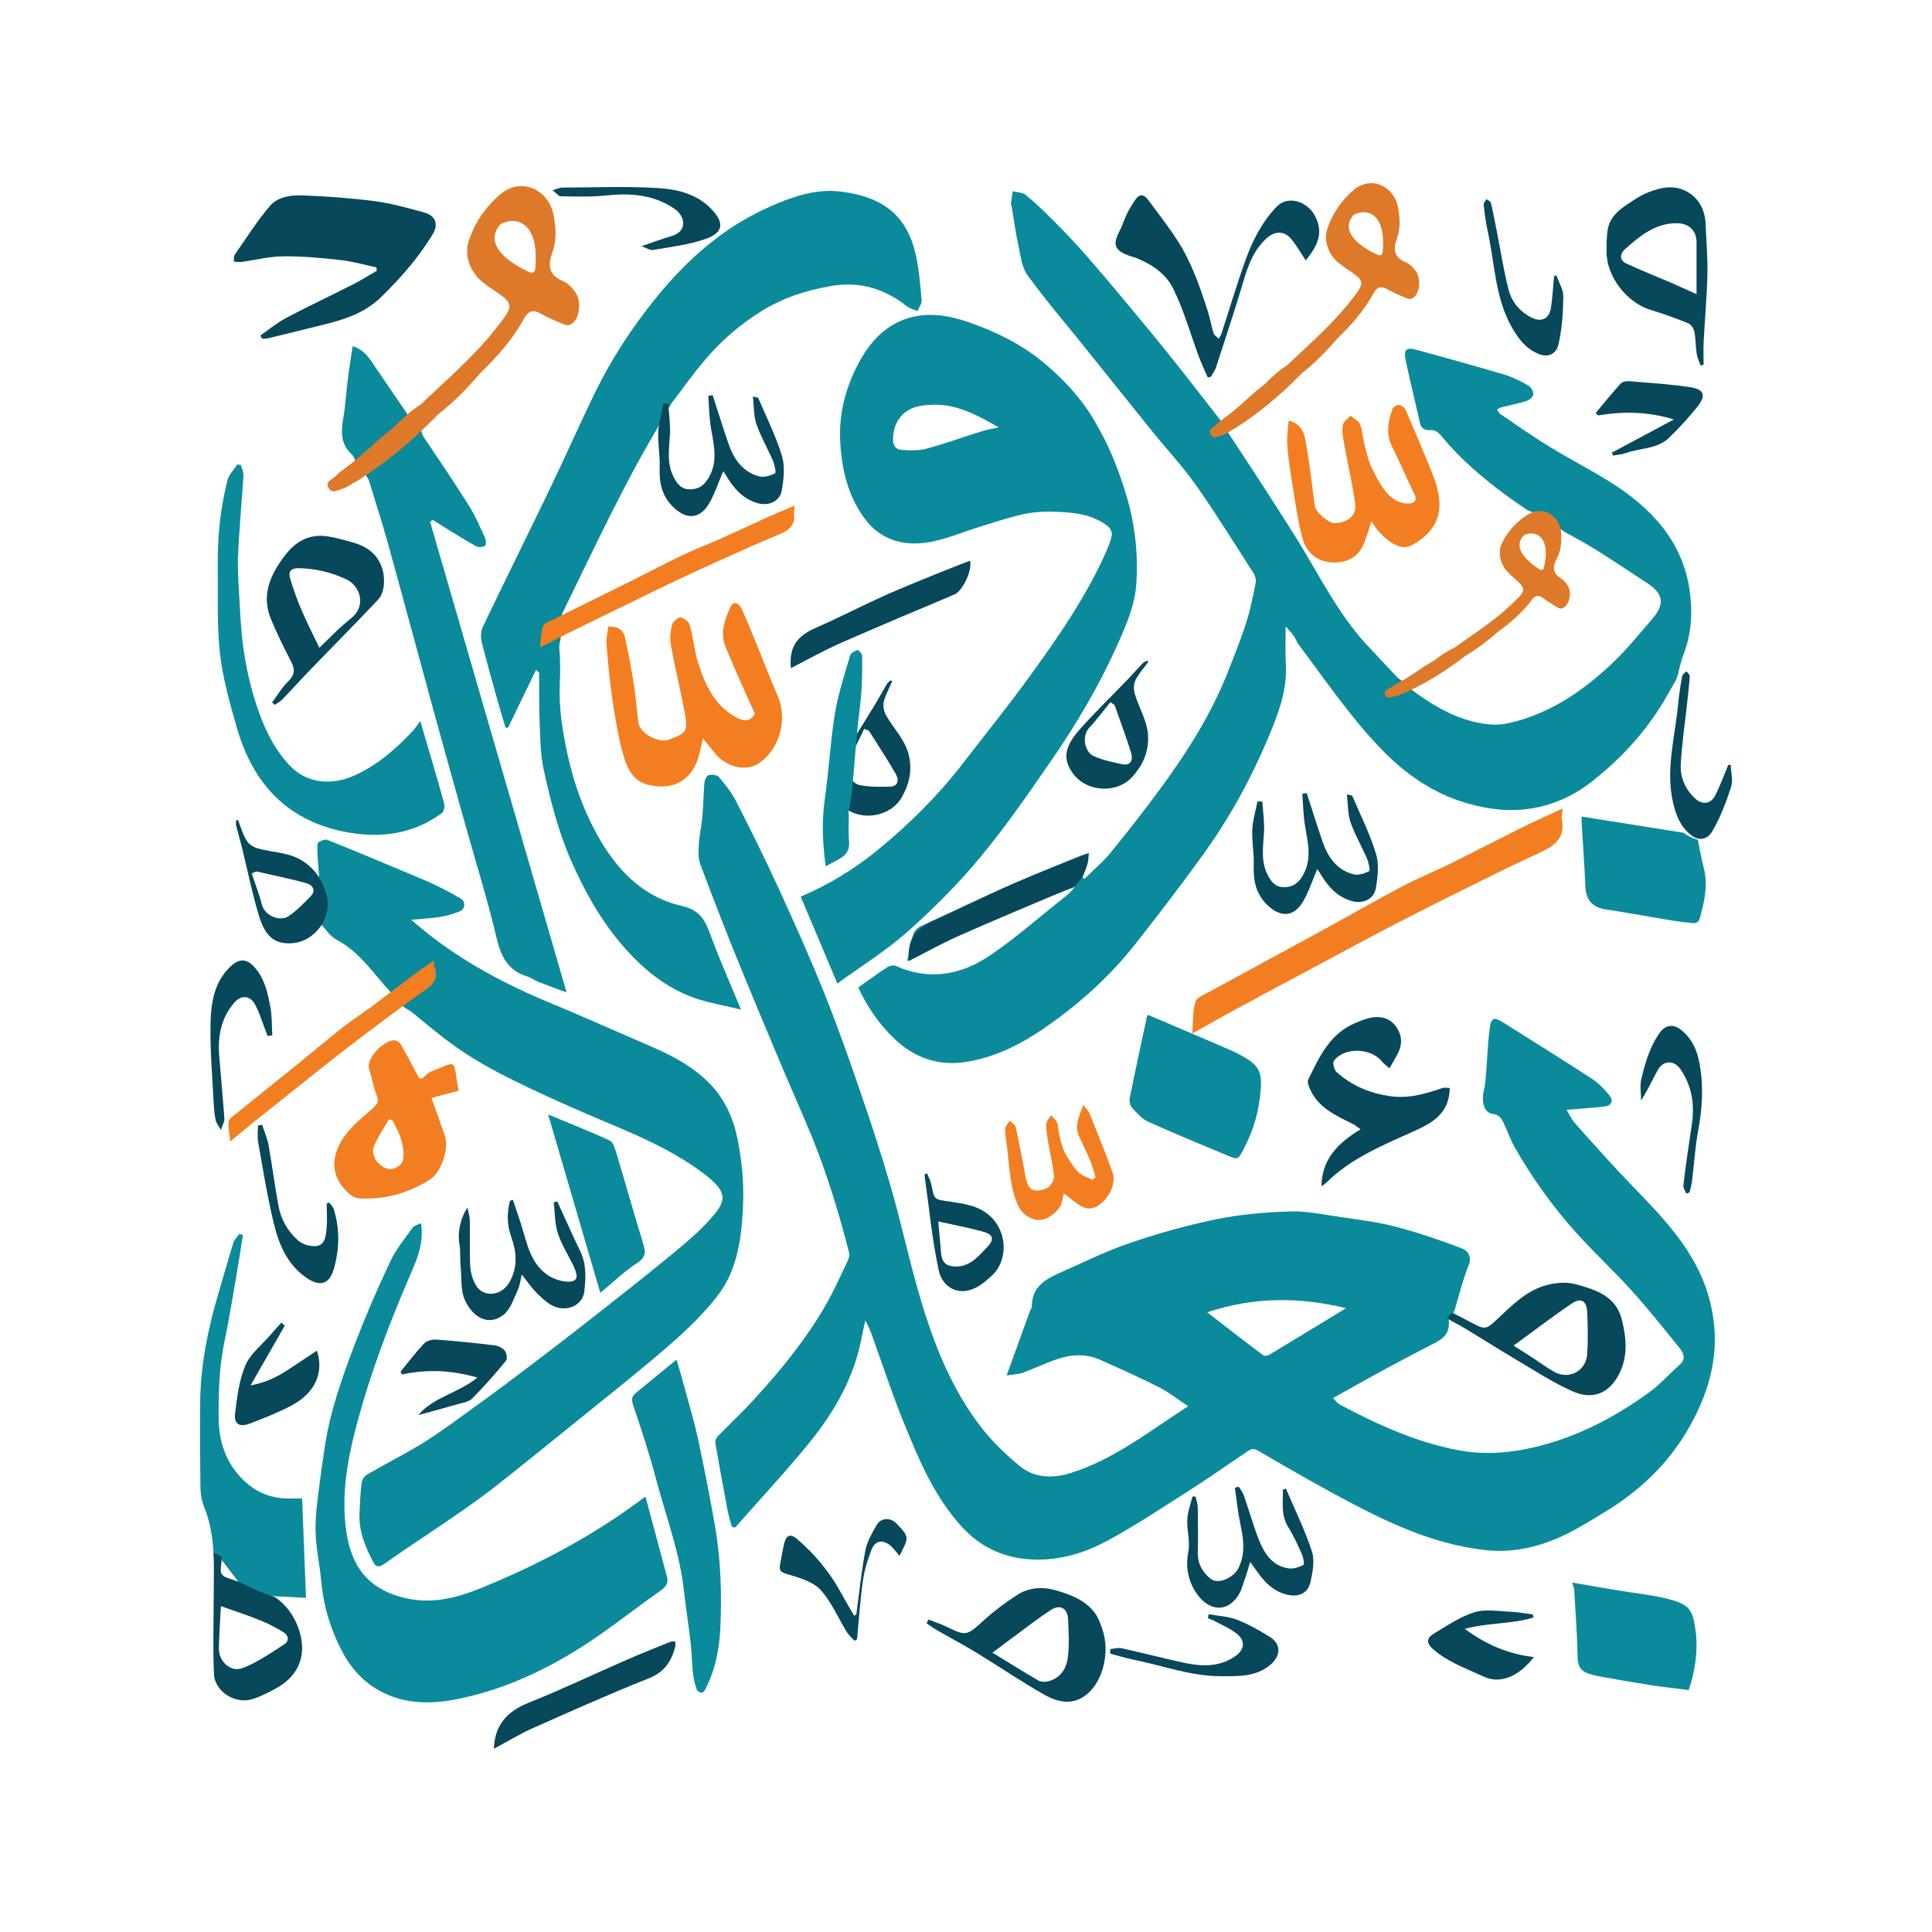 <?xml version="1.0" encoding="utf-8"?>
<!-- Generator: Adobe Illustrator 25.0.1, SVG Export Plug-In . SVG Version: 6.00 Build 0)  -->
<svg version="1.1" id="Layer_1" xmlns="http://www.w3.org/2000/svg" xmlns:xlink="http://www.w3.org/1999/xlink" x="0px" y="0px"
	 viewBox="0 0 512 512" enable-background="new 0 0 512 512" xml:space="preserve">
<g>
	<path fill="#0B8A9B" d="M454.09,349.67c-0.82-6.09-2.82-11.5-5.93-16.67c-5.84-9.73-14.42-17.08-21.87-25.42
		c-2.99-3.34-6.04-6.63-8.98-10.02c-0.84-0.96-1.38-2.18-2.16-3.45c3.71-0.31,6.87-0.51,10.02-0.86c1.93-0.22,2.48-1.54,1.33-2.97
		c-1.32-1.64-2.85-3.23-4.59-4.37c-7.83-5.1-15.76-10.03-23.66-15.01c-2.16-1.36-3.05-1.22-3.4,1.23
		c-0.62,4.36-0.72,8.79-1.08,13.18c-0.09,1.15-0.23,2.3-0.49,3.42c-0.78,3.33,0.03,6.16,2.28,6.45c1.94,0.25,2.47,1.46,3.1,2.8
		c0.94,2,1.65,4.12,2.74,6.04c4.58,8.05,9.96,15.57,16.13,22.47c4.77,5.33,10.07,10.2,14.86,15.51c4.44,4.92,8.57,10.12,12.74,15.27
		c1.08,1.33,1.71,2.89-0.01,4.41c-2.78,2.46-5.27,5.3-8.26,7.45c-8.2,5.89-16.99,10.68-26.79,13.5c-7.73,2.22-15.57,3.18-23.43,1.72
		c-11.22-2.08-21.53-6.79-31.55-12.12c-0.67-0.36-1.16-1.06-1.85-1.72c4.47-2.49,8.61-4.84,12.79-7.11
		c4.22-2.29,8.47-4.54,12.74-6.74c2.67-1.38,5.61-2.47,5.17-6.76c0-0.01-0.01-0.01-0.01-0.02c0-0.01,0-0.02,0-0.02
		c-0.01-0.07-0.01-0.12-0.02-0.19c0.01,0.01,0.03,0.01,0.04,0.02c0.02-0.1,0.05-0.19,0.1-0.29c0.11-0.23,0.24-0.42,0.39-0.62
		c0.06-0.09,0.13-0.17,0.2-0.26c0.16-0.24,0.33-0.48,0.54-0.7c0.13-0.14,0.21-0.48,0.35-0.6c0.03-0.41,0.14-0.63,0.27-1.06
		c1.07-3.63,1.97-7.32,3.39-10.81c0.98-2.42-0.29-3.96-1.82-4.54c-5.76-2.17-11.61-4.19-17.56-5.74c-4.85-1.26-9.89-1.86-14.87-2.59
		c-4.34-0.64-8.73-1.59-13.06-1.44c-6.54,0.21-13.14,0.77-19.54,2.07c-7.79,1.59-15.5,3.77-23.03,6.34
		c-6.39,2.18-12.48,5.23-18.68,7.97c-3.84,1.7-7.23,3.85-7.17,8.79c0,0.38-0.34,0.75-0.48,1.13c-1.97,5.45-3.94,10.9-6.2,17.17
		c2.02-0.32,3.21-0.33,4.27-0.72c2.9-1.07,5.71-2.39,8.62-3.44c3.93-1.42,7.95-1.74,11.88,0.01c5.25,2.35,10.51,4.7,15.64,7.29
		c2.52,1.27,4.77,3.09,7.68,5.01c-10.47,6.78-19.72,14.13-31.1,17.7c-4.71,1.48-9.62,1.41-13.62-1.91c-3.49-2.9-6.87-6.09-9.68-9.64
		c-8.54-10.8-13.34-23.47-17.09-36.54c-2.63-9.16-4.64-18.49-7.28-27.64c-2.43-8.44-5.18-16.79-8.03-25.09
		c-3.04-8.86-6.15-17.71-9.64-26.39c-3.75-9.32-7.86-18.5-12.05-27.64c-3.58-7.82-7.41-15.52-11.31-23.18
		c-1.19-2.33-2.89-4.44-4.59-6.46c-0.47-0.55-1.86-0.66-2.68-0.44c-0.52,0.14-1.05,1.24-1.11,1.96c-0.27,2.99-0.28,6.01-0.55,9.01
		c-0.23,2.55-0.82,5.08-0.97,7.63c-0.11,1.72-0.11,3.61,0.48,5.19c3.58,9.48,7.23,18.94,11.09,28.31
		c5.43,13.2,10.94,26.37,16.64,39.45c4.95,11.36,8.61,23.13,11.67,35.1c0.14,0.56-0.05,1.3-0.31,1.84
		c-1.89,3.95-3.64,7.98-5.82,11.77c-5.31,9.26-12.03,17.49-19.22,25.32c-3.03,3.3-6.32,6.36-9.44,9.58
		c-0.41,0.43-0.79,1.22-0.7,1.76c1.02,5.93,2.11,11.85,3.23,17.76c0.29,1.51,0.76,2.98,1.15,4.47c0.29,0.09,0.58,0.18,0.86,0.26
		c6.63-7.54,13.5-14.88,19.82-22.67c6.65-8.2,11.81-17.31,13.77-27.91c0.27-1.44,0.61-2.86,0.92-4.3c1.36,2.35,2.07,4.75,2.91,7.11
		c2.39,6.67,4.62,13.4,7.3,19.96c4.03,9.87,8.12,19.74,15.53,27.75c4.57,4.94,10.23,7.72,16.84,8.38
		c7.67,0.76,14.97-1.27,21.57-4.84c7.89-4.28,15.39-9.31,22.97-14.15c4.8-3.06,9.45-6.38,14.18-9.55c0.87-0.58,1.51-0.92,2.81-0.16
		c8.34,4.87,16.72,9.7,25.27,14.17c10.97,5.73,22.17,10.71,34.76,12.14c6.55,0.75,12.58-0.41,18.37-2.74
		c4.88-1.96,9.41-4.85,13.93-7.61c8.89-5.43,16.3-12.54,21.54-21.53C452.47,369.93,455.54,360.39,454.09,349.67z M334.8,359.19
		c-4.81-3.61-9.56-7.3-14.89-11.42c12.58-4.16,24.5-4.06,36.81-1.09c-6.94,4.22-13.53,8.25-20.15,12.23
		C336.08,359.2,335.14,359.44,334.8,359.19z"/>
	<path fill="#0B8A9B" d="M450.04,223.07c0.02-0.01,0.04-0.02,0.06-0.02c-0.08-0.17-0.14-0.34-0.21-0.52
		c-1.37-0.36-2.68-1.04-3.81-1.85c-9.19-1.46-18.02-2.86-26.92-4.28c0,0.47-0.04,1.23,0.01,1.98c0.32,5.49,0.75,10.98,0.96,16.48
		c0.13,3.55,1.82,5.58,5.3,6.12c5.06,0.78,10.1,1.7,15.14,2.53c2.28,0.38,4.57,0.82,6.87,1c1.09,0.08,2.53,0.65,3.06-1.28
		c1.18-4.36,2.2-8.69,1.01-13.24C450.91,227.71,450.52,225.37,450.04,223.07z"/>
	<path fill="#0B8A9B" d="M447.77,156.41c-1.92-13.13-10.32-21.96-21.13-28.71c-5.32-3.32-10.92-6.2-16.27-9.48
		c-4.36-2.67-8.54-5.63-12.77-8.5c-0.39-0.26-0.59-0.81-0.88-1.22c0.4-0.2,0.79-0.47,1.21-0.57c2.23-0.57,4.51-0.99,6.69-1.69
		c0.74-0.24,1.72-1.15,1.75-1.79c0.03-0.76-0.66-1.89-1.36-2.28c-1.99-1.13-4.06-2.22-6.24-2.87c-7.73-2.3-15.5-4.42-23.27-6.57
		c-2.76-0.76-3.57-0.17-3.01,2.59c1.16,5.67,2.61,11.27,3.84,16.92c0.25,1.13,1.31,1.9,2.46,1.75c1.5-0.19,2.45,0.62,3.36,1.74
		c4.88,5.97,10.73,10.89,16.89,15.46c2.02,1.49,4.1,2.88,5.76,4.02c2.07,0.64,3.46,2.16,5.24,3.43c1.22,0.87,3.21,1.17,4.59,2.31
		c0.04-0.15-0.04,0.15,0,0c2.62,1.49,5.6,3.04,8.43,4.82c4.55,2.85,9,5.85,13.49,8.78c4.27,2.79,4.72,5.52,1.35,9.42
		c-3.43,3.97-6.73,8.09-10.52,11.69c-7.98,7.59-16.99,13.7-27.94,16.06c-2.9,0.63-6.24,0.23-9.17-0.52
		c-5.85-1.49-11.01-4.58-16-8.28c0.16-0.1-0.16,0.1,0,0c-0.58-0.47-1.39-1.09-2.09-1.86c-0.43-0.48-0.93-0.87-1.46-1.22
		c-0.24-0.16-0.48-0.39-0.74-0.67c-2.64-2.85-5.34-5.63-7.96-8.49c-7.56-8.26-12.42-18.3-18.26-27.7
		c-3.62-5.83-7.36-11.57-11.08-17.33c-2.34-3.63-4.75-7.22-7.12-10.84l-1.92-3.17c-4.46-5.71-8.8-11.35-13.23-16.9
		c-3.78-4.73-7.64-9.4-11.53-14.05c-3.78-4.54-7.58-9.06-11.48-13.5c-2.54-2.89-5.21-5.68-7.93-8.42c-2.45-2.46-4.95-4.89-7.62-7.1
		c-0.85-0.7-2.3-0.68-3.47-0.99c-0.17,1.16-0.35,2.33-0.49,3.5c-0.02,0.14,0.17,0.29,0.19,0.45c0.59,3.47,1.05,6.97,1.8,10.41
		c0.58,2.69,0.89,5.75,2.41,7.87c4.44,6.18,9.43,11.98,14.21,17.92c6.26,7.8,12.51,15.62,18.79,23.4c3.86,4.78,8.09,9.29,11.62,14.3
		c5.36,7.61,10.26,15.54,15.3,23.38c0.45,0.7,0.72,1.77,0.56,2.56c-0.72,3.55-1.41,7.12-2.52,10.56c-1.46,4.54-3.23,8.98-5,13.41
		c-4.26,10.68-10.31,20.36-17.05,29.6c-4.39,6.02-8.97,11.91-13.67,17.68c-2.12,2.6-4.73,4.8-7.12,7.18
		c-0.25-0.14-0.22-0.12-0.46-0.26c0.54-2.12,1.08-4.24,1.69-6.61c-1.04,0.33-1.6,0.47-2.14,0.69c-5.89,2.42-11.83,4.74-17.66,7.32
		c-8.31,3.68-16.55,7.52-24.78,11.38c-0.85,0.4-1.76,1.3-2.03,2.16c-0.71,2.24-1.08,4.59-1.65,7.18
		c14.51-7.67,29.29-13.99,44.39-19.68c-0.8,1.21-1.82,2.01-2.84,2.81c-6.5,5.14-12.73,10.67-19.57,15.31
		c-7.62,5.16-16.07,6.77-24.95,2.79c-0.58-0.26-1.62-0.09-2.18,0.27c-2.62,1.71-5.15,3.56-7.79,5.42c2.31,5.02,5.46,9.64,9.53,13.56
		c5.14,4.96,11.48,7.24,18.48,6.26c7.62-1.07,14.51-4.43,20.85-8.74c9.36-6.37,17.74-13.87,24.74-22.79
		c6.26-7.99,12.47-16.04,18.37-24.3c7.39-10.35,13.3-21.57,18-33.38c2.05-5.14,3.68-10.46,3.34-16.18
		c-0.19-3.14-0.03-6.31-0.03-10.15c1.08,1.3,1.7,1.94,2.2,2.67c0.51,0.75,0.82,1.64,1.36,2.36c6.82,9.06,13.18,18.45,21.02,26.75
		c6.64,7.02,14.1,12.41,23.4,15.11c5.9,1.71,11.89,2.4,18.02,1.24c5.71-1.08,10.77-3.51,15.31-7.1
		c6.91-5.47,12.92-11.79,17.69-19.21c1.54-2.39,2.91-4.91,4.5-7.7c0.16-0.58,0.37-1.15,0.63-1.71c-0.04,0.01-0.08,0.01-0.13,0.02
		c0.5-1.77,0.82-3.39,1.41-4.9C448.29,167.94,448.6,162.04,447.77,156.41z"/>
	<path fill="#0B8A9B" d="M195.45,301.83c-1.11-5.5-3.37-10.65-7.54-14.84c-4.45-4.48-9.82-7.27-15.48-9.71
		c-8.86-3.82-17.67-7.79-26.59-11.48c-11.74-4.85-22.85-10.75-32.84-18.67c-1.25-0.99-2.45-2.05-4.02-3.38
		c3.05-0.29,5.46-0.39,7.83-0.78c1.76-0.29,3.52-0.82,5.16-1.53c1.35-0.59,1.44-2.52,0.21-3.25c-2.19-1.3-4.44-2.51-6.74-3.61
		c-2.53-1.2-5.13-2.26-7.71-3.34c-7-2.93-13.98-5.89-21.03-8.68c-0.65-0.26-2.44,0.5-2.5,0.95c-0.24,1.72,0,3.5,0.09,5.26
		c0.06,1.05,0.17,2.09,0.28,3.29c-0.03-0.03-0.07-0.05-0.1-0.08c0.06,0.52,0.01,1.04-0.16,1.51c0.23,1.9,0.01,3.87,0.09,5.77
		c0.08,1.88,0.19,3.75,0.29,5.62c0.09,0.15,0.19,0.29,0.28,0.44c0.1-0.06,0.19-0.12,0.29-0.18c1.03,1.06,2.19,2.98,3.9,3.87
		c6.2,3.26,9.79,9,14.41,13.96c-0.21,0.16-0.42,0.32-0.63,0.49c1.1,0.33,2.09,0.99,2.73,1.93c0.63,0.92,1.5,1.68,2.49,2.2
		c0.79,0.41,1.73,1.24,3.2,2.46c4.26,3.55,8.63,7.03,13.32,9.97c5,3.14,10.32,5.81,15.67,8.35c6.93,3.3,13.98,6.37,21.05,9.34
		c8.91,3.74,17.76,7.66,25.43,13.57c5.09,3.92,5.93,6.28,2.8,10.15c-2.95,3.66-6.57,6.84-10.21,9.86
		c-7.41,6.15-15,12.09-22.57,18.03c-6.41,5.03-12.88,10-19.39,14.91c-5.74,4.33-11.55,8.57-17.39,12.76
		c-3.01,2.16-6.06,4.3-9.25,6.19c-4.44,2.64-9.06,4.98-13.53,7.58c-0.71,0.41-1.36,1.42-1.46,2.23c-0.33,2.64-0.42,5.31-0.55,7.97
		c-0.23,4.72,1.48,8.92,3.61,12.97c0.58,1.1,1.3,1.67,2.8,0.61c6.14-4.34,12.46-8.42,18.65-12.69c3.78-2.6,7.54-5.25,11.15-8.09
		c7.75-6.1,15.41-12.33,23.08-18.53c6.37-5.14,12.77-10.23,19.03-15.51c4.12-3.48,8.23-7.03,11.91-10.95
		c2.97-3.16,5.99-6.6,7.75-10.48c2.82-6.19,3.48-13.13,3.69-19.87C197.13,312.91,196.54,307.26,195.45,301.83z"/>
	<path fill="#0B8A9B" d="M221.91,260.64c-3.47-8.2-6.56-15.53-9.72-23.02c7.65-3.26,14.37-7.41,20.49-12.43
		c8.38-6.86,16.02-14.47,22.64-23.07c5.74-7.46,11.67-14.77,17.19-22.38c7.79-10.74,15.41-21.63,20.77-33.87
		c0.59-1.35,1.16-2.76,1.37-4.19c0.1-0.7-0.48-1.76-1.08-2.24c-3.02-2.37-6.57-3.27-10.35-3.6c-4.29-0.37-8.57-0.44-12.75,0.58
		c-3.98,0.97-7.88,2.27-11.79,3.5c-5.42,1.71-10.62,4.15-16.5,4.1c-5.68-0.05-10.1-2.47-13.31-6.96c-4.25-5.96-5.81-12.81-6.2-20.04
		c-0.39-7.25,1.34-13.97,4.64-20.35c2.82-5.44,6.69-10,12.55-12.09c5.71-2.04,11.56-1.06,17.15,0.92
		c7.06,2.5,13.81,5.78,19.54,10.58c5.01,4.2,9.56,8.95,13.03,14.66c4.06,6.67,6.97,13.77,9.12,21.24
		c2.14,7.46,2.95,15.07,2.43,22.76c-0.38,5.72-2.69,10.98-5.02,16.17c-4.78,10.65-10.66,20.7-17.27,30.28
		c-6.04,8.77-12.1,17.59-18.88,25.78c-5.85,7.07-12.4,13.66-19.26,19.77C235.09,251.78,228.56,255.8,221.91,260.64z M264.64,113.24
		c-8.6-5.03-13.32-6.51-19.79-5.82c-5.09,0.55-8.06,3.81-8.2,8.98c-0.05,1.79,0.84,2.7,2.16,2.81c2.23,0.18,4.6,0.26,6.72-0.31
		c4.83-1.29,9.53-3.02,14.31-4.51C261.41,113.9,263.04,113.62,264.64,113.24z"/>
	<path fill="#0B8A9B" d="M242.74,67.74c-2.54-11.77-10.12-15.74-19.94-16.97c-6.84-0.86-13.32,1.54-19.44,4.3
		c-11.84,5.35-21.32,13.78-29.45,23.8c-6.33,7.79-11.82,16.14-16.22,25.16c-4.05,8.31-7.77,16.79-11.78,25.13
		c-5.94,12.34-12.04,24.59-17.95,36.94c-0.55,1.14-0.61,2.77-0.3,4.03c1.32,5.36,2.85,10.66,4.33,15.98
		c0.63,2.24,1.32,4.47,1.98,6.7c0.32,0.03,0.34,0.03,0.66,0.05c2.46-5.07,4.91-10.15,7.41-15.31c0.37,0.35,0.81,0.57,0.82,0.81
		c0.07,4.5-0.03,9.01,0.16,13.51c0.17,4.07,0.2,8.23,1.08,12.17c1.82,8.18,3.83,16.28,7.26,24.06c3.59,8.16,7.86,15.8,13.65,22.5
		c5.15,5.96,11.19,11.03,18.72,13.76c3.88,1.4,8.04,2.06,12.65,3.19c-2.96-7.17-5.76-13.4-8.09-19.81
		c-1.41-3.86-2.84-6.58-7.56-7.65c-10.7-2.43-17.63-9.98-22.71-19.3c-3.61-6.62-6.06-13.68-7.66-21.07
		c-1.29-5.96-2.25-11.92-2.02-18.05c0.11-3.13,0.21-6.28-0.09-9.39c-0.08-0.83-0.03-1.53,0.14-2.13c0.26-0.92,0.27-1.88,0.19-2.83
		c-0.09-1.07,0.16-2.14,0.68-3.16c-0.1-0.62-0.6-0.58-0.37-1.13c-0.15,0.07,0.27-0.53,0.12-0.46c8.67-17.72,16.65-35.05,26.6-51.44
		c0,0.04,0,0.08,0.01,0.12c0.05-0.12,0.11-0.24,0.17-0.35c0.41-1.25,1.07-2.45,1.91-3.5c-0.01-0.05-0.02-0.1-0.02-0.15
		c2.78-3.63,5.87-8.05,9.36-12.12c4.22-4.94,9.12-9.16,14.68-12.63c5.7-3.55,11.84-5.54,18.42-6.69c7.66-1.34,14.21,0.66,20.19,5.35
		c0.79,0.62,1.86,0.86,2.81,1.28c0.39-0.96,1.18-1.96,1.1-2.88C243.9,75.61,243.57,71.61,242.74,67.74z"/>
	<path fill="#0B8A9B" d="M113.98,138.27c0.33-0.25,0.34-0.26,0.67-0.51c1.32,0.83,2.63,1.67,3.96,2.48
		c2.52,1.54,5.02,3.13,7.61,4.53c0.61,0.33,1.74,0.23,2.34-0.15c0.32-0.2,0.24-1.51-0.05-2.14c-1.3-2.84-2.53-5.75-4.18-8.39
		c-3.83-6.09-7.86-12.05-11.88-18.01c-0.26-0.38-0.44-0.68-0.5-0.94c-0.14-0.58-0.37-1.14-0.83-1.53c-1.17-1-2.1-2.28-2.72-3.79
		c-0.08,0.07-0.17,0.15-0.25,0.22c-2.94-4.32-5.66-8.33-8.4-12.33c-1.6-2.32-2.94-4.94-6.29-5.94c-0.45,3-0.91,5.74-1.26,8.5
		c-0.45,3.54-0.64,7.11-1.24,10.62c-0.6,3.53-0.69,6.79,2.18,9.46c0.39,0.36,0.63,0.71,0.72,1.03c0.12,0.4,0.3,0.79,0.61,1.07
		c1.04,0.93,1.88,2.08,2.47,3.43c0.19,0.43,0.47,0.8,0.73,1.19c0.01,0.02,0.02,0.04,0.03,0.06c1.73,5.66,3.56,11.29,5.14,16.99
		c4.21,15.21,8.29,30.46,12.46,45.68c2.63,9.59,5.33,19.17,8.01,28.75c2.79,9.97,5.9,19.87,8.27,29.94
		c1.17,4.98,2.99,8.71,8.11,10.27c1.02,0.31,1.91,1.02,2.91,1.41c2.48,0.98,4.99,1.88,7.55,2.83
		C138.03,221.19,126.01,179.73,113.98,138.27z"/>
	<path fill="#0B8A9B" d="M111.57,324.14c0.9,5.66-1.34,10.19-3.29,14.74c-5.34,12.43-10.1,25.07-13.61,38.12
		c-2.36,8.77-4.09,17.76-3.14,26.92c0.97,9.37,4.51,16.97,15.96,19.61c7.05,1.62,13.58-0.06,20.08-2.71
		c13.05-5.32,25.52-11.71,37.16-19.67c2.02-1.38,3.98-2.84,6.33-4.53c1.98,7.4,3.87,14.35,5.71,21.31c0.52,1.98-0.72,2.92-2.22,3.97
		c-6.22,4.38-12.19,9.13-18.52,13.33c-10.34,6.85-21.48,12.15-33.66,14.81c-7.1,1.55-14.31,1.84-21.07-1.59
		c-4.57-2.31-7.97-5.89-10.42-10.42c-3.26-6.05-5.17-12.45-5.79-19.3c-0.39-4.29-1.37-8.54-1.46-12.82
		c-0.09-4.13,0.46-8.29,1.02-12.4c0.85-6.12,1.54-12.31,3.08-18.27c1.74-6.74,4.11-13.35,6.62-19.86
		c2.76-7.15,5.82-14.19,9.09-21.11c1.5-3.17,3.79-5.97,5.85-8.85C109.72,324.81,110.71,324.6,111.57,324.14z"/>
	<path fill="#0B8A9B" d="M56.75,412.5c0.57,0,1.18,0.29,1.63,0.63c0.05,0.04,0.15,0.13,0.23,0.23c-0.02-0.07-0.05-0.15-0.08-0.22
		c1.73,2.25,3.46,4.49,5.19,6.74c0.6,0.15,1.19,0.52,1.73,0.79c0.38,0.19,0.76,0.38,1.13,0.59c0.1,0.04,0.19,0.08,0.29,0.12
		c0.6,0.23,1.21,0.46,1.81,0.69c0.61,0.23,1.22,0.45,1.83,0.66c0.49,0.16,0.95,0.37,1.41,0.59c0.01-0.01,0.07,0.01,0.2,0.05
		c0.03,0.01,0.05,0.02,0.08,0.03c-0.23-0.15-0.47-0.3-0.72-0.44c3.63,0.18,6.68,0.33,9.62,0.48c-0.36-9.02-0.7-17.61-1.04-26.33
		c-1.48,0-2.91,0.04-4.34-0.01c-3.66-0.12-7.04-1.35-9.8-3.61c-5.46-4.48-7.9-10.5-7.97-17.52c-0.07-6.86,0.12-13.7,1.54-20.46
		c1.16-5.56,2.07-11.18,3.04-16.78c0.66-3.8,1.23-7.61,1.85-11.42c-0.31-0.11-0.61-0.23-0.92-0.34c-0.55,0.79-1.34,1.5-1.61,2.37
		c-1.31,4.15-2.45,8.35-3.7,12.52c-2.93,9.79-5.03,19.72-5.1,29.98c-0.05,7.53-0.03,15.06,0.08,22.59c0.02,1.61,0.33,3.32,0.94,4.81
		c1.77,4.35,2.37,8.81,2.56,13.31C56.64,412.51,56.69,412.5,56.75,412.5z"/>
	<path fill="#0B8A9B" d="M111.38,191.08c2.28,7.77,4.38,14.77,6.33,21.81c0.22,0.78-0.06,2.2-0.63,2.62
		c-7.32,5.32-15.53,6.65-24.34,5.18c-16.11-2.68-25.58-12.59-29.96-27.8c-1.86-6.47-3.73-13.04-4.48-19.7
		c-0.85-7.49-0.48-15.11-0.59-22.68c-0.11-7.84,0.63-15.6,2.56-23.2c0.39-1.54,1.72-2.84,2.62-4.24c0.32,0.06,0.63,0.12,0.95,0.18
		c0.24,0.93,0.74,1.87,0.68,2.78c-0.44,7.16-1.16,14.3-1.44,21.46c-0.17,4.35,0.26,8.72,0.47,13.08c0.12,2.5,0.28,5,0.52,7.49
		c0.7,7.24,2.22,14.29,4.72,21.15c1.84,5.04,4.22,9.63,7.95,13.62c4.75,5.09,11.54,5.22,17.15,2.7c6.1-2.74,11.07-7.06,15.58-11.92
		C110.09,192.92,110.59,192.12,111.38,191.08z"/>
	<path fill="#F37E21" d="M161.18,166.07c2.59-0.18,4.02,0.89,4.46,2.89c0.92,4.24,1.73,8.51,2.4,12.79
		c0.52,3.26,0.67,6.57,1.16,9.84c0.42,2.79,5.29,5.41,7.98,4.44c4.75-1.7,5.2-2.22,4.3-7.06c-1.11-6.03-2.6-12-3.7-18.04
		c-0.31-1.72-0.1-3.64,0.33-5.35c0.21-0.83,1.51-2,2.22-1.94c0.9,0.08,2.23,1.11,2.47,1.98c0.91,3.31,1.18,6.82,2.22,10.08
		c1.84,5.78,4.31,11.22,10.05,14.4c2.16,1.2,3.75,1.14,4.99-0.92c-2.63-5.96-5.4-11.85-7.83-17.87c-1.44-3.58-0.14-7.18,1.35-10.44
		c0.82-1.8,2.3-1,2.97,0.48c1.43,3.14,2.72,6.34,4.03,9.53c1.86,4.54,3.59,9.13,5.54,13.62c2.66,6.12,0.52,14-4.97,17.76
		c-3.33,2.28-8.57,1.15-11.54-2.49c-1.04-1.27-2.06-2.55-3.3-4.08c-0.45,1.85-0.76,3.33-1.17,4.78c-1.56,5.6-5.62,8.08-9.98,7.94
		c-5.14-0.16-7.95-1.76-9.76-7.6c-1.54-4.98-2.31-10.22-3.1-15.4c-0.75-4.92-1.17-9.89-1.58-14.85
		C160.61,169.11,161.01,167.62,161.18,166.07z"/>
	<path fill="#07485A" d="M99.78,70.86c-3.18-0.67-6.33-1.6-9.55-1.95c-5.06-0.56-10.17-1.04-15.25-0.98c-3.69,0.04-7.37,1-11.06,1.5
		c-0.64,0.09-1.32-0.07-1.98-0.12c0.09-0.62-0.03-1.37,0.29-1.83c3.02-4.35,5.88-8.87,9.29-12.89c2.02-2.38,5.46-2.93,8.49-2.81
		c6.42,0.24,12.85,0.69,19.21,1.52c4.47,0.59,8.89,1.81,13.25,3.03c2.9,0.81,3.8,3.08,2.26,5.64c-3.72,6.2-8.43,11.56-13.62,16.66
		c-5.63,5.54-12.76,6.71-19.79,8.5c-3.44,0.87-6.88,1.71-10.33,2.53c-0.49,0.12-1.03,0.07-1.54,0.1c-0.15-0.28-0.3-0.57-0.44-0.85
		c2.24-1.56,4.36-3.35,6.75-4.62c5.88-3.11,11.91-5.93,17.84-8.95c2.13-1.08,4.15-2.36,6.22-3.55
		C99.8,71.47,99.79,71.17,99.78,70.86z"/>
	<path fill="#0B8A9B" d="M179.29,360.3c0.87,3.02,1.69,5.75,2.43,8.5c1.16,4.28,2.42,8.55,3.34,12.88c1.59,7.49,3.07,15,4.39,22.54
		c1.57,8.95,1.84,18.01,1.46,27.05c-0.23,5.68-1.35,11.27-4,16.41c-0.2,0.4-0.67,0.98-0.95,0.94c-0.48-0.06-1.19-0.45-1.32-0.86
		c-0.46-1.4-0.84-2.84-1-4.3c-0.28-2.57-0.27-5.18-0.57-7.75c-0.56-4.85-1.32-9.67-1.87-14.52c-1.15-10.05-4.76-19.47-7.32-29.16
		c-1.76-6.66-3.91-13.22-6.12-19.74c-0.52-1.54-0.22-2.36,0.82-3.21C172.03,366.24,175.5,363.41,179.29,360.3z"/>
	<path fill="#0B8A9B" d="M304.29,268.98c7.02,2.99,13.84,5.87,20.63,8.8c1.67,0.72,3.31,1.51,4.88,2.42
		c4.49,2.6,4.81,4.72,4.07,10.78c-0.58,4.76-2.01,9.16-4.21,13.38c-1.56,2.99-1.52,3.07-4.65,1.75c-6.91-2.89-13.85-5.73-20.68-8.82
		c-1.67-0.76-3.04-2.3-4.32-3.7c-0.53-0.57-0.78-1.76-0.62-2.56c1.45-7.25,3.02-14.47,4.58-21.7
		C304.04,269.07,304.4,268.86,304.29,268.98z"/>
	<path fill="#F37E21" d="M414.12,214.26c-0.12,1.36-0.38,2.2-0.22,2.94c0.96,4.53-1.66,6.79-5.23,8.48
		c-4.09,1.94-8.21,3.81-12.26,5.82c-8.53,4.22-17.07,8.44-25.53,12.8c-7.67,3.95-15.24,8.09-22.85,12.15
		c-7.02,3.75-14.04,7.5-21.04,11.29c-3.53,1.91-7.01,3.91-11.03,6.16c0.26-3.23,0.11-5.95,0.84-8.42c0.34-1.14,2.32-1.89,3.66-2.63
		c10.06-5.5,20.16-10.93,30.22-16.43c6.87-3.75,13.65-7.68,20.58-11.34c4.26-2.25,8.76-4.06,13.08-6.2
		c6.58-3.25,13.09-6.64,19.66-9.9C407.25,217.38,410.58,215.91,414.12,214.26z"/>
	<path fill="#F37E21" d="M363.44,138.19c-0.85,2.47-1.34,4.61-2.31,6.52c-1.73,3.45-4.94,4.63-8.55,4.3
		c-3.82-0.34-6.43-2.8-7.39-6.32c-1.22-4.48-1.85-9.13-2.61-13.73c-0.6-3.66-1.14-7.34-1.44-11.04c-0.17-2.05,0.21-4.15,0.35-6.46
		c4.39,1.17,4.29,4.58,4.8,7.29c0.94,5.05,1.43,10.18,2.12,15.28c0.22,1.64,3.7,4.67,5.27,4.62c3.48-0.12,5.89-2.06,5.47-5.11
		c-0.73-5.35-1.99-10.63-2.95-15.95c-0.29-1.62-0.6-3.33-0.36-4.92c0.14-0.92,1.35-1.68,2.08-2.51c0.87,0.77,2.15,1.38,2.53,2.35
		c0.68,1.71,0.72,3.67,1.2,5.48c0.58,2.2,1.05,4.5,2.1,6.48c1.7,3.18,3.2,6.68,6.71,8.39c1.03,0.5,2.41,0.7,3.53,0.5
		c1.17-0.21,1.47-1.17,0.84-2.45c-2.06-4.19-3.9-8.49-5.97-12.67c-1.66-3.35-0.96-6.61,0.15-9.84c0.18-0.53,1.17-1.13,1.73-1.09
		c0.63,0.05,1.49,0.68,1.75,1.28c2.36,5.42,4.66,10.87,6.87,16.35c1.16,2.9,2.16,5.78,2.11,9.08c-0.08,5.14-3.65,8.55-7.53,10.57
		c-2.79,1.45-6.48-1.21-8.99-4.25C364.48,139.76,364.1,139.14,363.44,138.19z"/>
	<path fill="#F37E21" d="M121.57,289.05c-2.63,0.7-4.84,1.28-7.22,1.91c1.2,3.4,2.39,6.68,3.53,9.98c1.2,3.47-0.92,9.76-3.98,11.68
		c-5.69,3.57-11.89,5.35-18.62,4.97c-0.9-0.05-1.93-0.54-2.62-1.14c-6.07-5.29-4.71-11.61-0.04-17.02c1.85-2.15,4.21-3.88,6.28-5.85
		c0.89-0.85,1.68-1.6,0.97-3.23c-0.94-2.14-1.18-4.59-1.99-6.8c-1.2-3.25,4.52-8.38,6.96-7.82c0.53,0.12,1.13,0.61,1.41,1.1
		c1.4,2.43,2.74,4.9,4.02,7.4c0.67,1.31,1.01,2.49,2.64,0.67c0.86-0.96,2.4-1.33,3.67-1.88c3.81-1.64,3.81-1.62,4.35,2.56
		C121.09,286.71,121.34,287.81,121.57,289.05z M104.05,296.97c-0.32-0.12-0.64-0.24-0.96-0.36c-1.4,2.44-3.05,4.79-4.07,7.38
		c-0.42,1.07,0.1,3.09,0.93,3.93c1.17,1.17,2.77,2.54,4.87,1.57c1.29-0.6,2.03-1.34,2.11-3
		C107.09,302.91,105.64,299.95,104.05,296.97z"/>
	<path fill="#0B8A9B" d="M447.52,447.88c-3.32-0.42-6.54-0.76-9.73-1.25c-3.99-0.61-7.97-1.3-11.94-2.01
		c-1.7-0.3-3.43-0.57-5.04-1.15c-1.72-0.63-2.67-1.79-2.71-3.96c-0.12-6.09-0.57-12.17-0.93-18.25c-0.04-0.6-0.33-1.18-0.53-1.86
		c4.2,0.72,8.18,1.42,12.17,2.08c4.14,0.69,8.35,1.11,12.42,2.06c6.51,1.52,7.49,2.84,8.22,9.49
		C449.94,437.38,449.24,442.99,447.52,447.88z"/>
	<path fill="#07485A" d="M368.23,283.12c-0.87-0.78-1.55-1.25-2.05-1.87c-2.92-3.61-10.02-3.78-12.7-0.11
		c-0.4,0.55,0.07,2.38,0.72,2.96c3.96,3.57,8.66,5.56,13.97,6.37c4.96,0.76,9.47-0.54,14.02-2.11c0.65-0.22,1.44-0.03,2-0.03
		c-0.11,7.49-5.58,9.71-10.95,12.11c-7.78,3.48-15.63,6.88-21.82,13.04c-0.28,0.27-0.63,0.47-1.22,0.91
		c0.11-7.37,4.47-11.5,10.36-15.12c-0.89-0.62-1.42-1.1-2.04-1.41c-4.46-2.22-9.11-4.22-11.33-9.18c-0.35-0.78-0.81-1.91-0.51-2.53
		c2.91-6,5.7-12.17,12.43-15.01c1.44-0.61,2.93-1.24,4.45-1.49c2.54-0.42,4.86,0.22,6.44,2.45c1.65,2.33,1.68,4.81,0.32,7.3
		C369.73,280.5,369.11,281.57,368.23,283.12z"/>
	<path fill="#07485A" d="M320.06,100.02c-0.78-1.82-1.64-3.61-2.33-5.46c-2.28-6.11-4.02-12.48-6.92-18.27
		c-1.88-3.74-5.67-6.34-9.78-7.95c-0.54-0.21-1.11-0.33-1.65-0.52c-4.09-1.45-4.63-3-2.57-6.83c0.74-1.37,1.14-2.92,1.84-4.32
		c0.65-1.31,1.43-2.57,2.26-3.78c1.13-1.66,2.31-1.36,3.38,0.1c2.54,3.47,5.22,6.86,7.57,10.47c3.79,5.8,6.07,12.3,8.17,18.86
		c0.63,1.96,0.96,4.01,1.58,5.97c0.18,0.58,0.91,0.99,1.38,1.48c0.24-0.45,0.55-0.88,0.71-1.36c2.1-6.43,4.02-12.92,6.3-19.29
		c1.9-5.29,4.4-10.3,8.41-14.42c2.85-2.93,7.98-1.46,10.08,2.53c2.47,4.7,0.47,8.13-2.45,11.79c-1.25-1.89-2.32-3.75-3.63-5.42
		c-1.98-2.52-4.51-2.52-6.85-0.36c-4.21,3.88-5.37,9.17-6.95,14.31c-2.03,6.62-4.19,13.2-6.35,19.78c-0.3,0.9-0.9,1.7-1.37,2.55
		C320.61,99.92,320.33,99.97,320.06,100.02z"/>
	<path fill="#0B8A9B" d="M145.26,295.36c5.79,2.4,11.14,4.48,16.33,6.91c0.96,0.45,1.43,2.26,1.82,3.53
		c2.32,7.7,4.49,15.45,6.85,23.14c0.71,2.31,1.34,4.01-1.37,5.74c-3.4,2.17-6.33,5.07-9.8,7.94
		C154.48,326.9,149.92,311.33,145.26,295.36z"/>
	<path fill="#07485A" d="M246.06,429.2c1.55,0.61,3.15,1.11,4.64,1.84c5.38,2.62,5.49,2.49,10.02-1.64c2.72-2.48,5.72-4.71,8.81-6.7
		c3.14-2.03,6.73-2.27,10.33-1.23c3.92,1.13,7.75,2.57,10.3,6c0.95,1.28,1.5,2.92,2.03,4.46c1.97,5.85,0.15,13.32-3.88,16.84
		c-3.82,3.34-7.88,2.42-11.59,0.32c-6.12-3.46-11.94-7.45-17.95-11.11c-3.46-2.11-7.05-4-10.56-6.02c-0.93-0.53-1.78-1.19-2.66-1.8
		C245.71,429.84,245.89,429.52,246.06,429.2z M263.01,437.97c4.01,2.45,8.02,4.98,12.13,7.36c0.74,0.43,1.94,0.45,2.8,0.2
		c3.16-0.89,4.72-3.44,5.06-6.38c0.39-3.33,0.2-6.75,0.05-10.11c-0.13-2.79-2.1-3.94-4.44-2.45c-3.34,2.12-6.45,4.6-9.65,6.95
		C267.12,434.89,265.29,436.27,263.01,437.97z"/>
	<path fill="#07485A" d="M450.68,96.85c-0.35-1.01-0.87-1.99-1.03-3.03c-0.3-1.97-0.26-4-0.64-5.95c-0.16-0.82-0.88-1.89-1.61-2.19
		c-3.28-1.33-6.62-2.55-10.01-3.57c-6.26-1.89-11.66-8.86-11.63-15.35c0.01-2.01-0.03-4.05,0.32-6.01c0.74-4.06,4.19-5.94,7.22-7.94
		c2.03-1.34,4.43-2.34,6.81-2.89c6.09-1.42,11.6,2.61,11.88,9.24c0.19,4.53,0.59,9.06,0.49,13.58c-0.13,5.93-0.68,11.85-0.99,17.78
		c-0.11,2.04-0.02,4.09-0.02,6.14C451.21,96.73,450.94,96.79,450.68,96.85z M449.6,77.96c0-4.38,0-9.06,0-13.73
		c0-3.05-1.89-4.95-4.9-5.06c-5.91-0.2-10.01,3.3-14.06,6.86c-1.48,1.3-1.41,2.98,0.28,3.77c4.02,1.88,8.16,3.5,12.25,5.26
		C445.16,75.93,447.13,76.85,449.6,77.96z"/>
	<path fill="#07485A" d="M72.11,186.14c1.4-1.87,2.6-3.95,4.26-5.56c1.67-1.63,1.9-3.04,0.86-5.07c-1.92-3.74-3.8-7.52-5.41-11.41
		c-2.61-6.28-0.28-11.6,3.5-16.66c2.92-3.91,6.53-6.04,11.47-5.3c2.03,0.3,4.02,0.88,6.01,1.41c3.44,0.92,6.39,2.37,8.04,5.92
		c1.26,2.7,1.42,7.25-0.64,9.44c-5.83,6.19-11.83,12.22-17.74,18.34c-2.59,2.68-5.09,5.46-7.68,8.14c-0.56,0.58-1.34,0.95-2.01,1.42
		C72.54,186.59,72.32,186.37,72.11,186.14z M84.63,171.66c2.59-2.44,5.28-5.35,8.36-7.76c4.34-3.4,2.33-8.72-1.18-10.36
		c-4.02-1.87-8.2-2.89-12.65-2.97c-1.99-0.04-2.79,0.9-2.31,2.57c0.83,2.88,1.86,5.72,3.04,8.48
		C81.31,164.98,82.99,168.23,84.63,171.66z"/>
	<path fill="#F37E21" d="M287.06,292.89c0.77,0.95,1.36,1.42,1.61,2.02c2.12,5.29,4.32,10.55,6.21,15.92
		c1.4,3.99-3.36,10.52-7.26,9.29c-2.04-0.64-3.71-2.46-5.67-3.84c-0.13,0.52-0.36,1.47-0.59,2.42c-0.47,2.02-3.4,4.42-5.6,4.59
		c-2.41,0.18-4.96-1.56-5.95-3.76c-2.2-4.92-2.29-10.21-2.91-15.42c-0.2-1.64-0.54-3.28-0.52-4.92c0.01-0.72,0.78-1.43,1.2-2.14
		c0.54,0.5,1.42,0.92,1.56,1.51c0.78,3.34,1.36,6.72,2.05,10.08c0.37,1.84,0.52,3.8,1.3,5.45c0.97,2.05,3.23,1.43,4.72,0.9
		c0.99-0.35,2.14-2.06,2.1-3.12c-0.11-2.68-0.87-5.33-1.32-8c-0.33-1.94-0.74-3.88-0.77-5.83c-0.01-0.83,0.86-1.67,1.32-2.5
		c0.61,0.79,1.62,1.52,1.75,2.39c0.45,3.1,0.9,6.17,2.65,8.85c0.9,1.38,1.75,2.88,2.94,3.97c0.99,0.9,2.45,1.29,3.71,1.9
		c0.24-0.22,0.49-0.44,0.73-0.66c-0.44-1.43-0.77-2.91-1.34-4.28c-0.91-2.21-1.95-4.37-2.99-6.52
		C284.65,298.39,285.95,295.99,287.06,292.89z"/>
	<path fill="#07485A" d="M135.91,317.96c0.77,2.3,1.6,4.59,2.31,6.91c1.41,4.59,2.31,9.5,6.39,12.65c1.41,1.09,3.33,1.9,5.1,2.08
		c3.15,0.33,3.78-0.83,2.4-3.82c-1.39-3-3.26-5.82-4.27-8.93c-0.85-2.59-0.77-5.48-1.1-8.23c0.31-0.07,0.63-0.15,0.94-0.22
		c2.02,4.38,3.96,8.8,6.07,13.13c1.67,3.43,1.5,7.07,1.12,10.6c-0.46,4.17-5.38,5.94-9.14,3.49c-1.4-0.91-2.67-2.09-3.82-3.3
		c-1.19-1.25-2.16-2.7-3.62-4.56c-0.41,1.63-0.54,2.99-1.09,4.14c-1.08,2.27-1.9,5.07-3.72,6.51c-4.12,3.25-8.27,0.51-10.22-3.75
		c-1.32-2.88-0.84-5.87-1.22-9.4c-0.17-1.57,0.05-3.68-0.29-5.47c-0.53-2.78,0.1-6.7,2.12-9.76c0.27,1.37,0.61,2.33,0.63,3.31
		c0.07,4.06-0.11,8.13,0.11,12.18c0.1,1.75,0.64,3.65,1.54,5.15c1.95,3.26,6.71,2.76,8.75-0.69c2.4-4.06,2.04-8.16,0.52-12.39
		c-1.1-3.07-1.08-6.22-0.29-9.36C135.38,318.13,135.64,318.05,135.91,317.96z"/>
	<path fill="#07485A" d="M349.09,230.3c-1.31,3.06-2.23,6.01-3.76,8.6c-2.42,4.11-5.9,4.29-9.32,1.08
		c-3.19-2.99-3.92-6.61-3.76-10.77c0.12-3.08-0.52-6.19-0.38-9.27c0.12-2.54,0.89-5.06,1.37-7.59c0.43,0.03,0.86,0.07,1.3,0.1
		c0.16,2.73,0.59,5.47,0.43,8.17c-0.22,3.76-0.88,7.52,0.89,11.06c0.9,1.79,1.92,3.44,4.44,3.43c2.56-0.01,3.97-1.29,5.1-3.36
		c2.35-4.31,1.14-8.65,0.42-13.05c-0.45-2.75-0.48-5.56-0.69-8.35c0.39-0.06,0.77-0.13,1.16-0.19c1.38,4.26,2.71,8.54,4.16,12.78
		c1.42,4.14,3.77,7.6,8.24,8.77c1.26,0.33,2.91-0.23,4.16-0.84c0.29-0.14-0.12-2.24-0.56-3.28c-1.4-3.27-3.23-6.37-4.39-9.71
		c-0.76-2.19-0.64-4.69-0.95-7.35c0.84,0.22,1.35,0.22,1.42,0.39c2.17,5.08,4.68,10.07,6.28,15.33c0.85,2.79,0.48,6.14-0.03,9.11
		c-0.51,2.97-3.46,4.26-6.38,3.43c-4.13-1.17-6.58-4.21-8.62-7.71C349.48,230.84,349.3,230.61,349.09,230.3z"/>
	<path fill="#07485A" d="M340.77,394.48c2.35,5.53,5.05,10.95,6.9,16.65c0.79,2.44,0.21,5.52-0.39,8.16
		c-0.71,3.1-3.37,4.1-6.49,3.24c-3.33-0.91-5.56-3.12-7.46-5.81c-0.57-0.8-1.15-1.59-2.03-2.8c-0.46,1.54-0.75,2.68-1.15,3.78
		c-0.65,1.79-1.06,3.75-2.11,5.28c-3.15,4.59-7.72,3.71-10.72-0.41c-2.31-3.17-3.25-7.07-2.4-11.36c0.54-2.7-0.42-5.66-0.28-8.49
		c0.1-2.06,0.89-4.09,1.37-6.13c0.28,0.01,0.57,0.02,0.85,0.03c0.19,0.97,0.54,1.94,0.56,2.91c0.07,3.98,0.1,7.96,0.01,11.93
		c-0.06,2.94,1.2,5.16,3.38,6.92c2,1.62,6.16-0.23,7.45-2.92c1.85-3.86,1.29-7.65,0.45-11.59c-0.67-3.15-0.98-6.38-1.45-9.57
		c0.33-0.12,0.66-0.23,0.99-0.35c0.46,0.75,1.07,1.46,1.36,2.27c1.41,4.05,2.54,8.21,4.15,12.18c1.43,3.53,3.6,6.68,7.8,7.24
		c1.25,0.17,2.7-0.33,3.85-0.92c0.29-0.15,0.02-1.92-0.37-2.78c-1.1-2.48-2.23-4.98-3.66-7.27c-1.98-3.18-1.33-6.55-1.39-9.9
		C340.26,394.68,340.51,394.58,340.77,394.48z"/>
	<path fill="#07485A" d="M209.59,177.07c-0.47-5.59,1.46-8.43,6.63-10.7c6.22-2.73,12.26-5.87,18.45-8.65
		c5.12-2.29,10.35-4.33,15.54-6.46c2.27-0.93,4.57-1.78,6.88-2.68c0.59,2.64-1.99,8.04-4.14,8.95c-10.12,4.3-20.27,8.51-30.33,12.95
		C218.17,172.44,213.92,174.86,209.59,177.07z"/>
	<path fill="#07485A" d="M240.88,254.67c-0.47-5.59,1.46-8.43,6.63-10.7c6.22-2.73,12.26-5.87,18.45-8.65
		c5.12-2.29,10.35-4.33,15.54-6.46c2.27-0.93,4.57-1.78,6.88-2.68c0.59,2.64-1.99,8.04-4.14,8.95c-10.12,4.3-20.27,8.51-30.33,12.95
		C249.46,250.05,245.2,252.47,240.88,254.67z"/>
	<path fill="#07485A" d="M130.87,463.45c0.26-6.43,3.6-9.95,9.24-12.21c8.88-3.57,17.54-7.69,26.31-11.52
		c3.71-1.62,7.48-3.1,11.23-4.62c0.39-0.16,0.87-0.07,1.3-0.1c0.01,0.43,0.11,0.89,0.01,1.29c-0.98,3.91-2.82,6.81-6.97,8.46
		c-10.36,4.13-20.55,8.67-30.74,13.21C137.72,459.53,134.4,461.57,130.87,463.45z"/>
	<path fill="#07485A" d="M304.28,175.45c-1.15,1.59-2.52,3.08-3.38,4.82c-0.5,1.01-0.5,2.52-0.17,3.63
		c1.16,3.92,3.55,7.43,3.54,11.75c-0.01,4.09-1.6,7.39-4.28,10.3c-4.07,4.42-11.97,4-15.61-0.92c-2.95-3.98-2.11-7.27,1.59-11.52
		c4.02-4.62,8.48-8.86,12.73-13.29c1.41-1.47,2.74-3,4.15-4.47c0.3-0.32,0.78-0.47,1.17-0.69
		C304.1,175.19,304.19,175.32,304.28,175.45z M295.37,186.83c-0.37-0.25-0.73-0.5-1.1-0.75c-1.84,2.24-3.56,4.6-5.55,6.7
		c-2.14,2.26-1.28,6.51,1.12,7.59c2.37,1.06,4.99,1.62,7.55,2.15c2.38,0.5,2.9-1.24,2.38-2.94
		C298.46,195.28,296.86,191.07,295.37,186.83z"/>
	<path fill="#07485A" d="M75.47,351.31c-2.93,5.12-5.85,10.23-9.07,15.85c3.69-0.73,6.67-2.03,9.45-3.84
		c2.73-1.78,5.44-3.6,8.13-5.38c1.93,5.77-0.42,11.21-6.81,14.58c-3.48,1.84-7.19,3.29-10.87,4.71c-2.83,1.09-4.34,0.2-4-2.66
		c0.52-4.32,1.07-8.8,2.73-12.75c1.26-3,4.24-5.28,6.47-7.87c1-1.16,2.03-2.28,3.05-3.42C74.86,350.8,75.17,351.05,75.47,351.31z"/>
	<path fill="#07485A" d="M406.38,428.66c-5.7,1.77-11.87,1.31-18.21,3.01c5.75,4.2,11.58,6.71,18.33,7.46
		c-3.56,4.67-8.57,7.43-13.36,5.17c-4.64-2.18-9.52-3.84-13.42-7.3c-1.78-1.58-1.7-2.92,0.36-4.14c3.46-2.06,6.9-4.45,10.68-5.61
		c2.93-0.9,6.38-0.24,9.6-0.11c1.96,0.08,3.91,0.46,5.86,0.7C406.27,428.1,406.32,428.38,406.38,428.66z"/>
	<path fill="#07485A" d="M110.87,375.01c3.97-4.78,10.47-5.76,15.64-9.93c-6.91-2.03-13.4-2.22-20.02-0.83
		c-0.11-0.25-0.23-0.5-0.34-0.75c2.05-2.5,4-5.09,6.22-7.44c0.69-0.73,2.14-1.14,3.2-1.06c5.14,0.37,10.28,0.9,15.4,1.52
		c0.99,0.12,2.17,0.65,2.78,1.39c0.51,0.62,0.77,2.19,0.35,2.7c-2.85,3.45-5.8,6.82-8.95,9.99c-0.89,0.9-2.52,1.13-3.85,1.52
		C117.83,373.12,114.34,374.05,110.87,375.01z"/>
	<path fill="#07485A" d="M422.88,109.44c2.2-2.62,4.34-5.29,6.65-7.82c0.46-0.5,1.56-0.66,2.33-0.6c5.3,0.44,10.63,0.79,15.89,1.56
		c3.97,0.58,4.51,2.24,1.93,5.39c-2.31,2.83-4.77,5.56-7.4,8.08c-3.16,3.03-7.68,2.63-11.5,4.04c-1.04,0.38-2.2,0.43-3.3,0.63
		c-0.11-0.25-0.22-0.5-0.34-0.75c5.28-2.83,10.55-5.65,16.47-8.82c-7.13-2.13-13.59-2.15-20.11-1.06
		C423.3,109.89,423.09,109.66,422.88,109.44z"/>
	<path fill="#07485A" d="M245.7,310.98c0.39,1.02,0.95,2.01,1.15,3.07c0.72,3.91,0.72,3.76,4.68,4.36c3.8,0.58,7.68,0.99,10.81,3.82
		c4.64,4.19,4.95,11.84,0.36,15.97c-1.26,1.14-2.6,2.29-4.1,3.05c-4.69,2.37-8.88-0.12-9.85-4.68c-1.75-8.21-2.54-16.62-3.72-24.94
		c-0.02-0.16,0.05-0.33,0.07-0.5C245.3,311.09,245.5,311.03,245.7,310.98z M248.64,323.69c0.28,3.07,0.55,5.71,0.75,8.36
		c0.18,2.38,1.22,3.46,3.6,3.58c3.87,0.2,6.1-2.5,8.42-4.9c2.22-2.29,1.93-3.57-1.01-4.36C256.6,325.34,252.72,324.6,248.64,323.69z
		"/>
	<path fill="#07485A" d="M226.93,427.84c0.77-5.67,1.34-11.38,2.41-17c0.45-2.35,1.79-4.6,3.01-6.73c1.07-1.87,3.59-2.02,5.11-0.47
		c3.73,3.79,3.36,3.84,0.91,8.67c-0.79-0.91-1.44-1.85-2.27-2.59c-2.08-1.85-4.16-1.55-5.16,1.01c-1.04,2.67-1.88,5.48-2.28,8.31
		c-0.72,5.1-1.04,10.26-1.53,15.39c-0.23,0.13-0.47,0.26-0.7,0.39c-0.69-0.78-1.5-1.48-2.04-2.35c-2.29-3.72-4.02-7.92-6.89-11.09
		c-1.91-2.12-5.3-3.15-8.22-4.03c-2.52-0.76-2.98-0.85-2.41-3.54c0.36-1.7,0.57-3.43,1.04-5.09c0.55-1.94,1.67-2.26,3.21-0.96
		c4.87,4.12,8.85,8.96,11.89,14.58c1.07,1.98,2.23,3.9,3.34,5.85C226.54,428.07,226.74,427.95,226.93,427.84z"/>
	<path fill="#07485A" d="M70.94,274.55c-0.19-0.49-0.39-0.98-0.58-1.47c-0.93-2.35-1.61-4.84-2.85-7.01
		c-1.32-2.31-3.64-2.41-5.39-0.4c-3.55,4.07-4.44,8.97-4.02,14.19c0.44,5.56,0.97,11.12,1.37,16.68c0.05,0.72-0.46,1.48-0.95,2.9
		c-0.68-1.24-1.21-1.85-1.35-2.53c-0.29-1.38-0.46-2.79-0.52-4.2c-0.35-7.11-1-14.23-0.86-21.33c0.12-5.6,0.92-11.28,5.53-15.46
		c2.16-1.95,4.09-1.84,6.06,0.33c2.77,3.04,3.57,6.87,4.28,10.67c0.46,2.43,0.35,4.97,0.5,7.45
		C71.75,274.45,71.34,274.5,70.94,274.55z"/>
	<path fill="#07485A" d="M446.88,316.34c-0.27-0.75-0.86-1.55-0.77-2.26c0.66-5.35,1.41-10.69,2.23-16.02
		c0.82-5.31,0.04-10.29-3.03-14.75c-1.63-2.37-4.44-2.36-5.89,0.12c-1.52,2.6-2.65,5.41-4.52,8.18c0-1.9-0.37-3.9,0.07-5.7
		c1.06-4.32,2.26-8.63,4.96-12.32c1.51-2.07,3.62-2.25,5.63-0.62c2.91,2.36,4.24,5.51,4.87,9.02c1.03,5.83,0.72,11.63-0.37,17.46
		c-0.83,4.4-1.09,8.91-1.64,13.37c-0.13,1.06-0.43,2.1-0.66,3.15C447.47,316.1,447.18,316.22,446.88,316.34z"/>
	<path fill="#07485A" d="M69.46,298.07c0.58,1.79,1.38,3.54,1.71,5.38c0.97,5.38,1.63,10.81,2.64,16.17
		c0.67,3.58,2.48,6.77,5.2,9.13c1.2,1.04,3.35,1.67,4.92,1.45c2.23-0.31,2.43-2.73,2.61-4.59c0.21-2.2,0.05-4.44,0.05-6.66
		c0.21-0.09,0.42-0.18,0.64-0.26c0.41,0.56,1,1.07,1.2,1.7c1.66,5.32,1.57,10.69,0.01,15.99c-1.16,3.93-3.61,4.65-7.03,2.38
		c-5.35-3.56-7.55-9.11-8.94-14.92c-1.67-6.99-2.8-14.11-4.06-21.2c-0.25-1.42-0.04-2.92-0.04-4.38
		C68.72,298.19,69.09,298.13,69.46,298.07z"/>
	<path fill="#07485A" d="M412.44,72.93c0.65,1.88,1.87,3.77,1.85,5.64c-0.05,4.23-0.33,8.53-1.26,12.63
		c-0.57,2.5-2.57,3.67-5.2,2.62c-3.31-1.33-5.26-3.81-6.93-6.65c-4.68-7.94-4.73-17.08-6.61-25.75c-0.51-2.34-0.83-4.73-1.11-7.12
		c-0.06-0.48,0.46-1.03,0.71-1.54c0.42,0.33,1.12,0.6,1.22,1.01c0.59,2.48,1.06,4.99,1.55,7.5c1.02,5.19,1.82,10.43,3.14,15.55
		c0.84,3.25,3.03,5.84,6.14,7.38c2.49,1.24,4.6,0.28,5.04-2.42c0.46-2.83,0.59-5.7,0.86-8.56
		C412.03,73.13,412.24,73.03,412.44,72.93z"/>
	<path fill="#07485A" d="M294.27,437c0.99-0.08,2.04-0.41,2.96-0.2c5.22,1.15,10.41,2.48,15.63,3.66
		c5.03,1.13,10.01,1.62,14.59-1.62c2.25-1.59,2.68-3.92,0.48-5.74c-1.8-1.5-4.09-2.43-6.18-3.58c-0.52-0.29-1.11-0.46-1.67-0.68
		c0.08-0.35,0.16-0.7,0.24-1.05c2.5,0.45,5.13,0.55,7.45,1.44c3.06,1.18,5.97,2.83,8.76,4.57c3.16,1.97,2.86,5.2-0.04,7.53
		c-3.83,3.09-8.26,2.86-12.65,2.89c-8.14,0.06-15.75-2.85-23.6-4.42c-2.05-0.41-4.04-1.05-6.07-1.59
		C294.21,437.81,294.24,437.4,294.27,437z"/>
	<path fill="#07485A" d="M170,65.23c3.06-1.03,5.58-1.95,8.14-2.73c3.87-1.17,3.75-5.04,0.5-7.24c-5.49-3.73-11.7-4.14-18.16-3.45
		c-3.92,0.42-7.92,0.25-11.88,0.21c-0.56-0.01-1.11-0.8-2.16-1.61c1.2-0.34,1.84-0.69,2.49-0.69c8.46-0.04,16.94-0.39,25.37,0.11
		c5.03,0.3,10.16,1.47,14.04,5.38c3.65,3.67,3.5,6.39-1.28,8.09c-4.46,1.58-9.31,2.12-14.01,2.95
		C172.24,66.38,171.29,65.68,170,65.23z"/>
	<path fill="#07485A" d="M429.79,349.66c-1.59-6.28-7.04-7.91-12.26-9.34c-2.33-0.64-5.14-0.41-7.53,0.21
		c-5.39,1.39-9.25,5.33-13.16,9.01c-2.97,2.8-3.32,2.91-6.92,0.96c-1.21-0.65-3.7-1.97-5.11-2.66l-0.21,0.22
		c-0.03,0.02-0.06,0.04-0.08,0.07c-0.01,0.01-0.02,0.03-0.02,0.04l-1.11,1.13l1.46,0.86l0,0c1.48,0.81,2.63,1.41,3.73,2.08
		c4.24,2.58,8.43,5.26,12.71,7.78c5.13,3.02,10.14,6.35,15.55,8.73c4.9,2.15,9.33,0.87,12.17-4.48
		C431.49,359.56,431.03,354.58,429.79,349.66z M420.62,358.87c-0.31,4.54-4.91,6.88-8.83,4.64c-1.79-1.02-3.45-2.27-5.18-3.4
		c-1.72-1.12-3.46-2.21-5.5-3.5c5.34-3.89,10.31-7.71,15.5-11.21c2.38-1.6,3.87-0.66,4.01,2.34
		C420.79,351.43,420.87,355.17,420.62,358.87z"/>
	<path fill="#07485A" d="M78.85,430.87c-1.24-3.11-3.08-5.57-5.94-7.59c-0.01,0-0.03-0.01-0.04-0.01c-1.01-0.33-2-0.72-2.99-1.1
		c-0.85-0.32-1.69-0.65-2.52-1.02c0.13,0.11-0.54-0.23-1.12-0.53c-0.21-0.1-0.42-0.21-0.63-0.32c-0.03-0.01-0.05-0.03-0.08-0.04
		c-0.05-0.02-0.09-0.05-0.14-0.07c-0.26-0.12-0.52-0.25-0.78-0.38c-0.27-0.13-0.54-0.26-0.81-0.4c0,0-0.01,0-0.01-0.01
		c-1.21-0.44-2.41-0.88-3.63-1.28c-2.62-0.86-1.32-3.02-1.46-4.8l-0.01-0.9l-2.07-0.9l0.01,0.82c0,0,0,0-0.01-0.01
		c0.13,3.58,0.01,7.19,0.01,10.79c0,6.86-0.25,13.74,0.08,20.58c0.22,4.59,5.62,7.97,10.06,6.62c2.16-0.66,4.23-1.71,6.23-2.8
		C79.66,443.92,81.62,437.84,78.85,430.87z M75.39,435.72c-3.57,2.31-7.14,4.81-11.06,6.32c-3.25,1.25-6.41-1.76-6.33-5.31
		c0.09-3.75,0.36-7.49,0.54-11.09c3.65,1.3,7.06,2.41,10.37,3.74c2.12,0.85,4.16,1.94,6.12,3.1
		C76.41,433.29,76.79,434.81,75.39,435.72z"/>
	<path fill="#07485A" d="M236.43,180.57c-0.77,1.81-1.77,3.56-2.23,5.44c-0.26,1.09,0.06,2.57,0.63,3.58c2,3.56,5.1,6.46,6.05,10.68
		c0.9,3.99,0.08,7.56-1.89,11c-2.99,5.22-10.79,6.55-15.43,2.56c-3.75-3.23-3.67-6.63-1-11.59c2.9-5.4,6.31-10.52,9.47-15.77
		c1.05-1.74,2.01-3.54,3.05-5.28c0.23-0.37,0.65-0.63,0.99-0.93C236.2,180.36,236.32,180.47,236.43,180.57z M230.26,193.64
		c-0.41-0.16-0.82-0.33-1.24-0.49c-1.3,2.59-2.45,5.27-3.93,7.76c-1.59,2.68,0.19,6.63,2.77,7.15c2.54,0.51,5.23,0.47,7.84,0.42
		c2.43-0.04,2.56-1.85,1.67-3.39C235.15,201.2,232.65,197.45,230.26,193.64z"/>
	<path fill="#F37E21" d="M210.63,134c-0.11,0.91-0.31,1.47-0.23,1.97c0.53,3.07-1.29,4.52-3.73,5.57c-2.8,1.2-5.61,2.35-8.39,3.6
		c-5.84,2.62-11.69,5.23-17.49,7.95c-5.25,2.46-10.45,5.04-15.67,7.58c-4.81,2.34-9.63,4.68-14.43,7.05
		c-2.42,1.19-4.81,2.45-7.57,3.86c0.26-2.16,0.23-4,0.78-5.64c0.26-0.76,1.61-1.21,2.53-1.67c6.9-3.44,13.83-6.83,20.73-10.26
		c4.72-2.35,9.37-4.81,14.12-7.09c2.92-1.4,5.99-2.51,8.95-3.83c4.51-2.01,8.97-4.12,13.47-6.15
		C205.93,135.93,208.21,135.02,210.63,134z"/>
	<path fill="#07485A" d="M63.07,217.32c0.73,1.83,1.26,3.77,2.27,5.43c0.59,0.96,1.86,1.77,2.98,2.09
		c3.93,1.11,8.17,0.97,11.82,3.29c3.45,2.19,5.39,5.3,6.42,9.12c1.56,5.81-3.02,12.26-9.12,12.71c-4.94,0.36-7.27-2.1-8.89-7.5
		c-1.76-5.87-2.96-11.9-4.43-17.86c-0.49-1.97-1.08-3.92-1.56-5.89c-0.1-0.42,0.02-0.91,0.04-1.36
		C62.76,217.33,62.91,217.33,63.07,217.32z M67.92,230.93c-0.41,0.18-0.81,0.35-1.22,0.53c0.91,2.75,1.99,5.47,2.7,8.27
		c0.77,3.02,4.82,4.56,7.01,3.1c2.16-1.44,4.03-3.36,5.85-5.24c1.69-1.75,0.5-3.12-1.21-3.58
		C76.72,232.83,72.31,231.94,67.92,230.93z"/>
	<g>
		<path fill="#DE7929" d="M374.82,71.39c-0.69-0.9-1.51-1.62-2.6-2.01c-2.98-1.4-2.98-3.59-1.97-6.35c0.91-2.5,0.72-5.2,0.29-7.79
			c-1-6.02-7.21-8.74-11.73-4.95c-3.31,2.77-5.81,6.39-7.12,10.6c-1.02,3.26,0.71,7.3,3.67,9.22c0.26,0.21,0.49,0.45,0.77,0.63
			c5.89,3.85,5.87,3.84,1.49,9.39c-4.88,6.16-10.85,11.24-16.49,16.64c-2.26,1.42-4.18,3.23-6.04,5.11v0v0
			c-0.32,0.25-0.64,0.5-0.96,0.75c-3.31,2.6-6.2,5.72-9.66,8.14c-0.67,0.47-1.32,0.96-1.87,1.55c-0.85,0.92-2.64,1.39-1.74,2.85
			c0.82,1.34,2.18,0.35,3.43,0.01c0.4-0.2,1.01-0.52,1.41-0.72c0.5-0.44,1.16-0.67,1.72-1.03c6.43-4.1,12.21-8.98,17.51-14.45
			c3.51-2.73,6.56-5.91,9.47-9.26c0,0,0,0,0,0c3.76-3.63,7.19-7.52,9.69-12.15c0.92-1.67,2.12-1.77,3.71-0.84
			c1.44,0.84,3.02,1.44,4.54,2.14c0.71,0.33,1.42,0.53,2.15,0.06C376.48,77.63,376.68,73.15,374.82,71.39z M366.39,67.03
			c0,0-0.13,0.67-0.94,0.61h-0.07c0,0-11.67-4.72-6.7-10.65C362.08,55.06,367.51,56.33,366.39,67.03z"/>
	</g>
	<g>
		<path fill="#DE7929" d="M151.93,76.75c-0.83-1.08-1.82-1.95-3.12-2.41c-3.58-1.68-3.58-4.31-2.37-7.62c1.1-3,0.86-6.25,0.34-9.35
			c-1.2-7.22-8.66-10.5-14.09-5.95c-3.98,3.33-6.98,7.67-8.55,12.73c-1.22,3.92,0.85,8.77,4.41,11.08c0.31,0.25,0.59,0.54,0.92,0.76
			c7.07,4.63,7.05,4.61,1.78,11.28c-5.86,7.4-13.03,13.49-19.81,19.98c-2.71,1.7-5.02,3.88-7.26,6.14v0v0
			c-0.39,0.3-0.77,0.6-1.16,0.91c-3.98,3.12-7.44,6.87-11.6,9.78c-0.8,0.56-1.58,1.15-2.25,1.87c-1.02,1.1-3.17,1.66-2.09,3.42
			c0.99,1.61,2.62,0.42,4.12,0.01c0.48-0.25,1.21-0.62,1.69-0.87c0.6-0.53,1.39-0.81,2.07-1.24c7.72-4.92,14.67-10.78,21.03-17.35
			c4.21-3.27,7.88-7.1,11.37-11.12c0,0,0,0,0,0c4.51-4.36,8.64-9.03,11.64-14.6c1.11-2.01,2.54-2.13,4.46-1.01
			c1.73,1.01,3.63,1.73,5.46,2.57c0.85,0.39,1.71,0.64,2.58,0.07C153.92,84.25,154.16,78.87,151.93,76.75z M141.81,71.52
			c0,0-0.16,0.8-1.13,0.73h-0.08c0,0-14.01-5.67-8.04-12.79C136.63,57.14,143.15,58.67,141.81,71.52z"/>
	</g>
	<path fill="#07485A" d="M458.66,202.66c0.06,1.99,0.66,4.15,0.09,5.93c-1.3,4.02-2.85,8.05-4.96,11.69
		c-1.29,2.22-3.55,2.74-5.74,0.95c-2.77-2.25-3.89-5.2-4.64-8.41c-2.11-8.97,0.56-17.72,1.35-26.55c0.21-2.39,0.61-4.77,1.05-7.12
		c0.09-0.47,0.74-0.84,1.13-1.26c0.3,0.44,0.89,0.91,0.86,1.33c-0.17,2.55-0.48,5.08-0.75,7.62c-0.57,5.26-1.37,10.5-1.63,15.78
		c-0.17,3.35,1.16,6.47,3.67,8.88c2.01,1.92,4.31,1.63,5.53-0.81c1.28-2.56,2.26-5.27,3.36-7.92
		C458.21,202.72,458.43,202.69,458.66,202.66z"/>
	<path fill="#07485A" d="M191.66,124.86c-1.31,3.06-2.23,6.01-3.76,8.6c-2.42,4.11-5.9,4.29-9.32,1.08
		c-3.19-2.99-3.92-6.61-3.76-10.77c0.12-3.08-0.52-6.19-0.38-9.27c0.12-2.54,0.89-5.06,1.37-7.59c0.43,0.03,0.86,0.07,1.3,0.1
		c0.16,2.73,0.59,5.47,0.43,8.17c-0.22,3.76-0.87,7.52,0.89,11.06c0.9,1.79,1.92,3.44,4.44,3.43c2.56-0.01,3.97-1.29,5.1-3.36
		c2.35-4.31,1.14-8.65,0.42-13.05c-0.45-2.75-0.48-5.56-0.69-8.35c0.39-0.06,0.77-0.13,1.16-0.19c1.38,4.26,2.71,8.54,4.16,12.78
		c1.42,4.14,3.77,7.6,8.24,8.77c1.26,0.33,2.91-0.23,4.16-0.84c0.29-0.14-0.12-2.24-0.56-3.28c-1.4-3.27-3.23-6.37-4.39-9.71
		c-0.76-2.19-0.64-4.69-0.95-7.35c0.84,0.22,1.35,0.22,1.42,0.39c2.17,5.08,4.68,10.07,6.28,15.33c0.85,2.79,0.48,6.14-0.03,9.11
		c-0.51,2.97-3.46,4.26-6.38,3.43c-4.13-1.17-6.58-4.21-8.62-7.71C192.04,125.4,191.86,125.16,191.66,124.86z"/>
	<path fill="#F37E21" d="M114.96,254.56c0.08,0.85,0.01,1.4,0.19,1.84c1.1,2.69-0.26,4.38-2.28,5.83c-2.31,1.66-4.64,3.28-6.92,4.98
		c-4.8,3.57-9.6,7.14-14.33,10.79c-4.29,3.31-8.51,6.72-12.75,10.09c-3.92,3.11-7.83,6.22-11.73,9.35
		c-1.97,1.58-3.89,3.21-6.12,5.05c-0.2-2.02-0.6-3.69-0.43-5.3c0.08-0.74,1.22-1.43,1.97-2.04c5.6-4.53,11.22-9.03,16.82-13.56
		c3.82-3.09,7.57-6.29,11.44-9.32c2.38-1.87,4.95-3.5,7.39-5.31c3.7-2.75,7.34-5.58,11.03-8.33
		C111.06,257.26,112.96,255.97,114.96,254.56z"/>
	<path fill="#0B8A9B" d="M228.48,173.84c-0.01-0.57-0.99-1.65-1.22-1.58c-0.75,0.24-1.79,0.8-1.97,1.44
		c-1.48,5.12-3.18,10.22-4.04,15.45c-1.21,7.43-1.57,15-2.65,22.46c-0.86,5.93-0.64,11.75,0.22,17.98c1.3-0.71,2.34-1.32,3.41-1.86
		c2.07-1.04,3.03-2.55,2.77-4.99c-0.22-2.13-0.07-4.31-0.05-6.77c-0.17-0.5-0.02-1.12,0.07-1.62c0.06-0.38,0.15-0.75,0.25-1.12
		c0.07-0.68,0.2-1.36,0.37-2.04c0.01-0.05,0.01-0.09,0.02-0.14c0.01-0.07,0.03-0.14,0.04-0.22c0.04-0.57,0.05-1.14,0.13-1.71
		c0.02-0.11,0.04-0.21,0.05-0.32c0.01-0.18,0.03-0.36,0.04-0.53c0.02-0.25,0.05-0.49,0.1-0.73c-0.02-0.01-0.03-0.02-0.05-0.02
		l0.98-11.15c0.03-0.06,0.05-0.12,0.08-0.18c0-0.01,0-0.03,0-0.04c0-0.17-0.01-0.35-0.01-0.52l0.29-3.29
		c0.06-0.29,0.11-0.57,0.16-0.86c-0.02-0.01-0.05-0.02-0.07-0.03c0.31-2.78,0.72-5.56,0.9-8.35
		C228.47,180.04,228.53,176.94,228.48,173.84z"/>
	<g>
		<path fill="#DE7929" d="M415.37,155.1c-0.45-0.8-1.03-1.47-1.86-1.9c-2.23-1.46-1.98-3.22-0.86-5.32c1.02-1.9,1.16-4.09,1.11-6.22
			c-0.12-4.94-4.8-7.83-8.86-5.3c-2.97,1.85-5.39,4.47-6.92,7.7c-1.19,2.5-0.26,5.94,1.9,7.82c0.18,0.2,0.35,0.42,0.55,0.59
			c4.29,3.76,4.28,3.75,0.13,7.7c-4.61,4.4-9.98,7.79-15.12,11.48c-1.97,0.88-3.72,2.12-5.43,3.42v0v0
			c-0.29,0.17-0.57,0.33-0.86,0.5c-2.95,1.71-5.62,3.89-8.67,5.44c-0.59,0.3-1.17,0.62-1.68,1.04c-0.78,0.64-2.27,0.81-1.72,2.09
			c0.51,1.17,1.71,0.52,2.75,0.4c0.34-0.12,0.87-0.3,1.21-0.42c0.45-0.3,1.01-0.41,1.5-0.63c5.62-2.56,10.82-5.82,15.69-9.61
			c3.12-1.79,5.94-4,8.65-6.36c0,0,0,0,0,0c3.43-2.49,6.62-5.22,9.15-8.66c0.93-1.24,1.9-1.18,3.07-0.25
			c1.06,0.84,2.26,1.5,3.4,2.23c0.53,0.34,1.08,0.59,1.72,0.29C416,160.3,416.67,156.73,415.37,155.1z M409.1,150.65
			c0,0-0.18,0.52-0.83,0.38l-0.06-0.01c0,0-8.83-5.11-4.17-9.31C407,140.56,411.21,142.19,409.1,150.65z"/>
	</g>
</g>
</svg>
